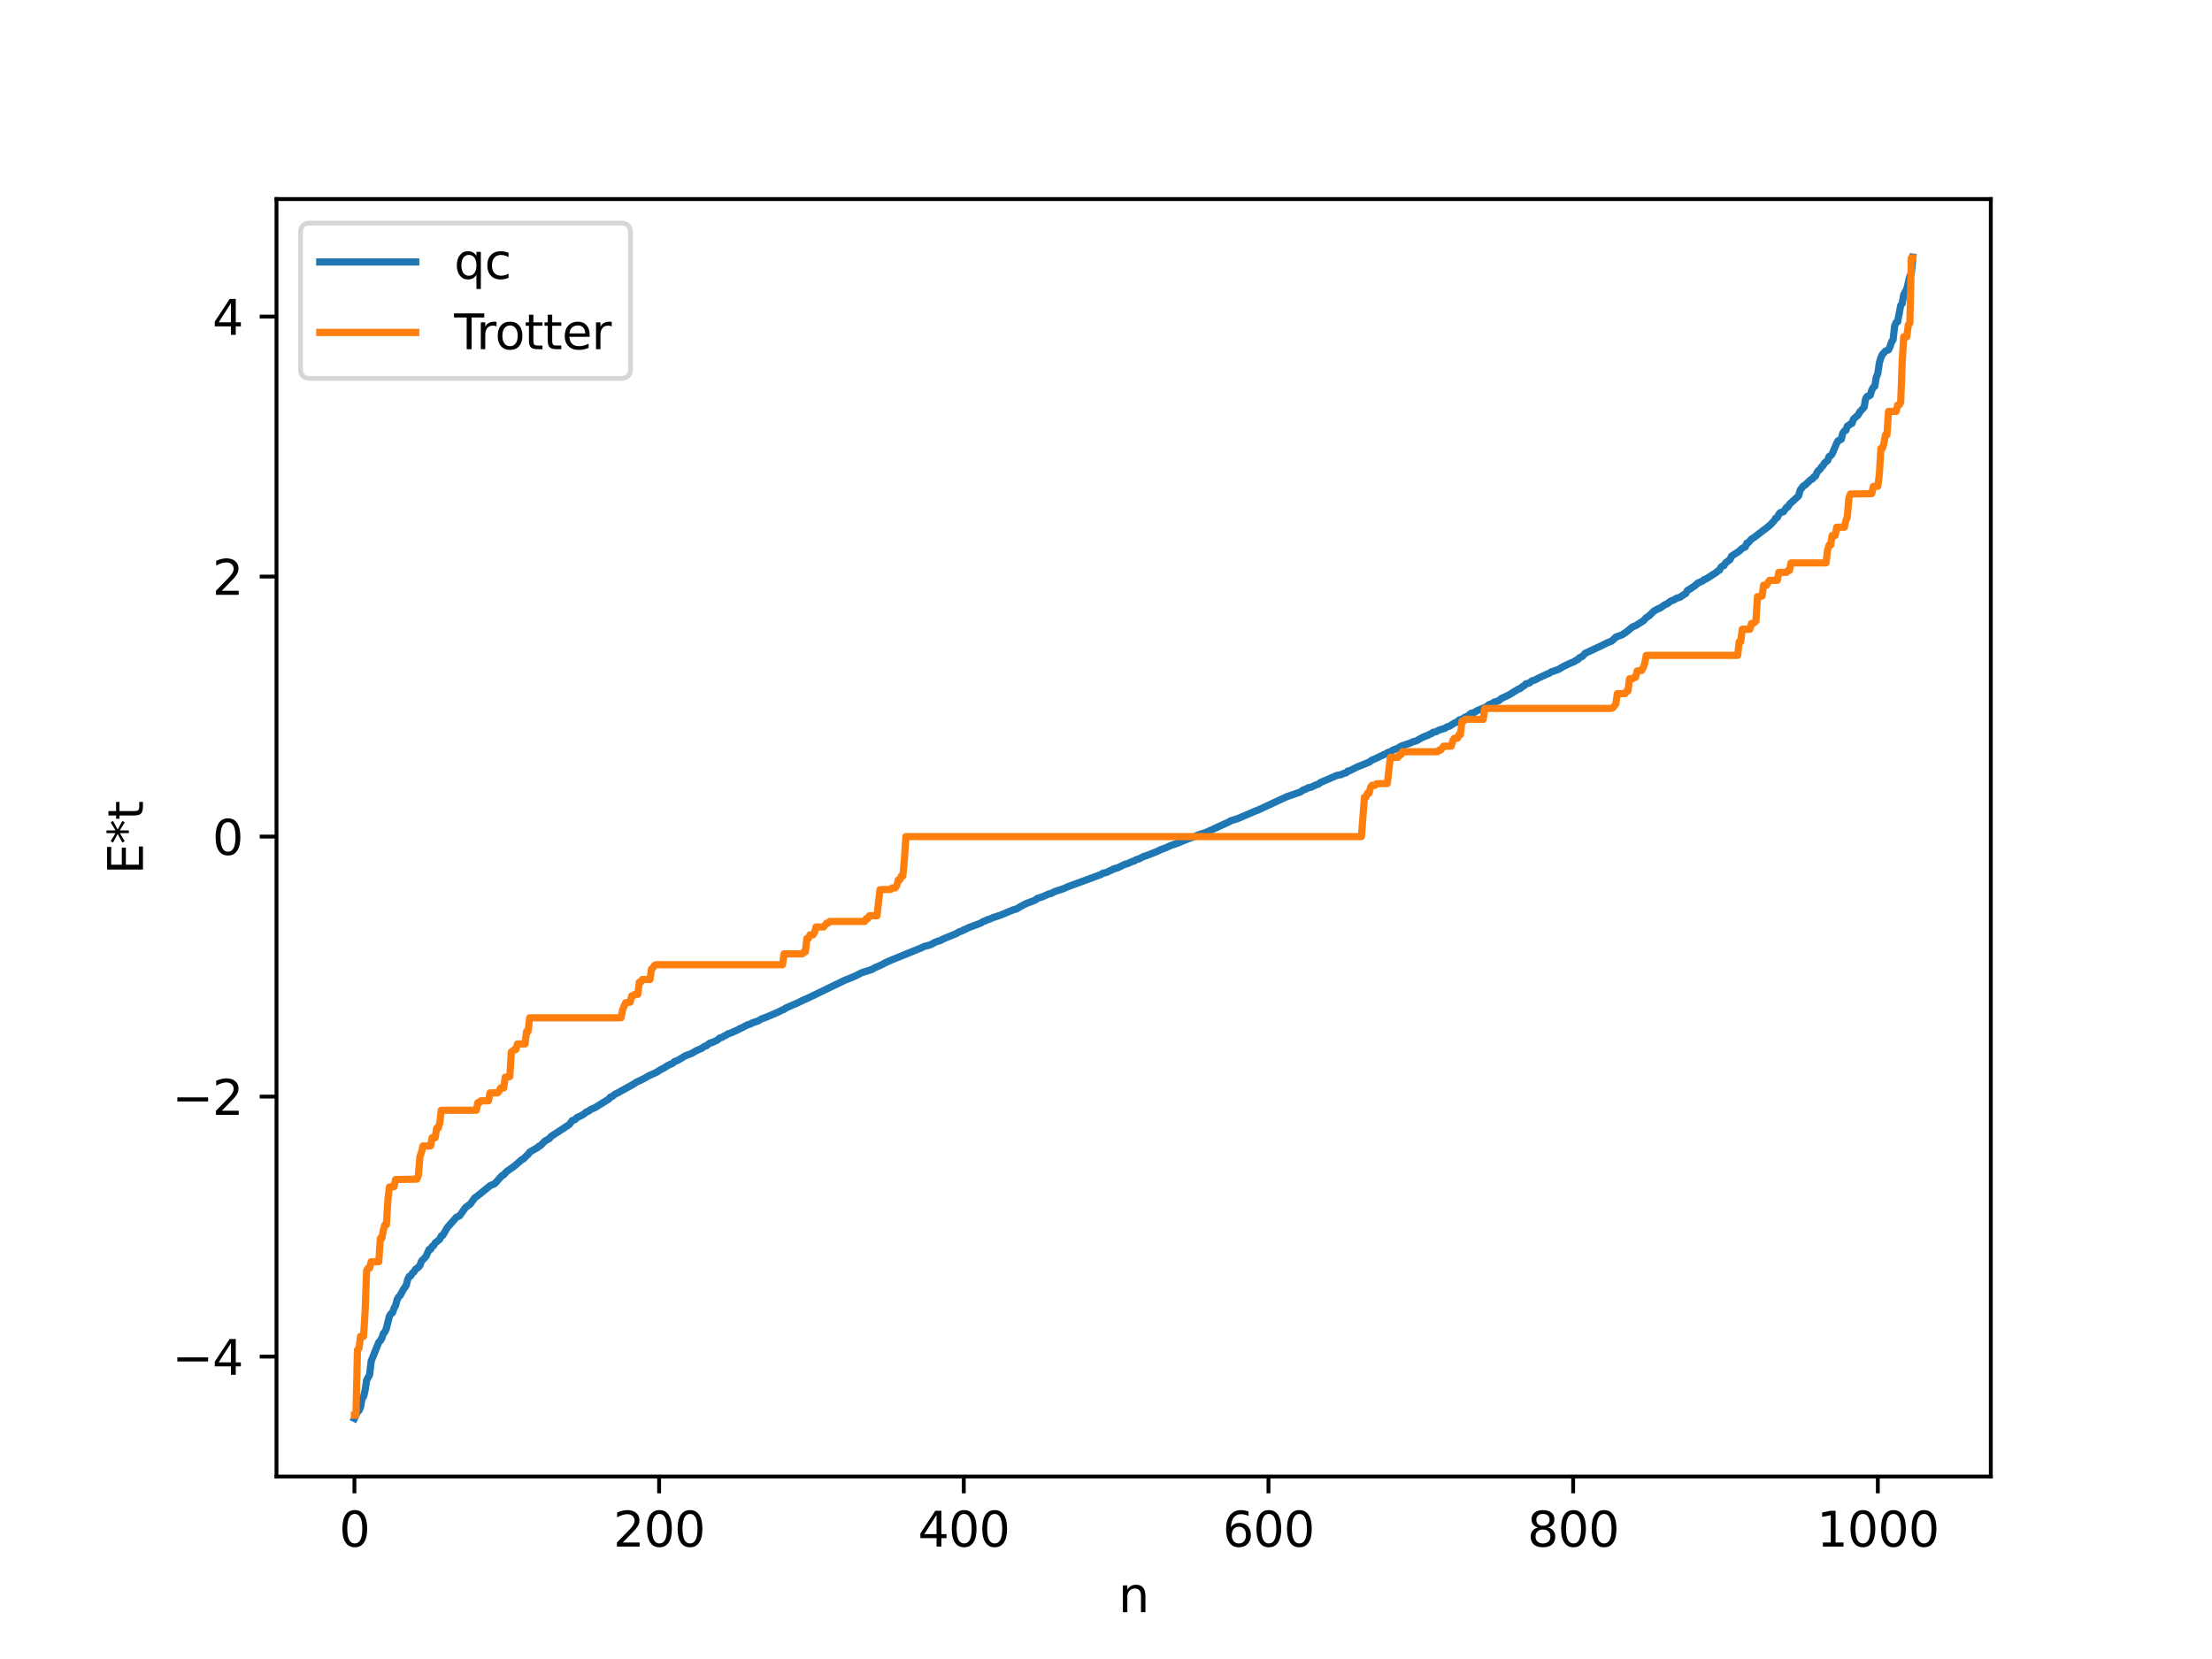 <?xml version="1.0" encoding="utf-8" standalone="no"?>
<!DOCTYPE svg PUBLIC "-//W3C//DTD SVG 1.1//EN"
  "http://www.w3.org/Graphics/SVG/1.1/DTD/svg11.dtd">
<svg xmlns:xlink="http://www.w3.org/1999/xlink" width="460.8pt" height="345.6pt" viewBox="0 0 460.8 345.6" xmlns="http://www.w3.org/2000/svg" version="1.1">
 <defs>
  <style type="text/css">*{stroke-linejoin: round; stroke-linecap: butt}</style>
 </defs>
 <g id="figure_1">
  <g id="patch_1">
   <path d="M 0 345.6 
L 460.8 345.6 
L 460.8 0 
L 0 0 
z
" style="fill: #ffffff"/>
  </g>
  <g id="axes_1">
   <g id="patch_2">
    <path d="M 57.6 307.584 
L 414.72 307.584 
L 414.72 41.472 
L 57.6 41.472 
z
" style="fill: #ffffff"/>
   </g>
   <g id="matplotlib.axis_1">
    <g id="xtick_1">
     <g id="line2d_1">
      <defs>
       <path id="m9df6933485" d="M 0 0 
L 0 3.5 
" style="stroke: #000000; stroke-width: 0.8"/>
      </defs>
      <g>
       <use xlink:href="#m9df6933485" x="73.833" y="307.584" style="stroke: #000000; stroke-width: 0.8"/>
      </g>
     </g>
     <g id="text_1">
      <!-- 0 -->
      <g transform="translate(70.651 322.182) scale(0.1 -0.1)">
       <defs>
        <path id="DejaVuSans-30" d="M 2034 4250 
Q 1547 4250 1301 3770 
Q 1056 3291 1056 2328 
Q 1056 1369 1301 889 
Q 1547 409 2034 409 
Q 2525 409 2770 889 
Q 3016 1369 3016 2328 
Q 3016 3291 2770 3770 
Q 2525 4250 2034 4250 
z
M 2034 4750 
Q 2819 4750 3233 4129 
Q 3647 3509 3647 2328 
Q 3647 1150 3233 529 
Q 2819 -91 2034 -91 
Q 1250 -91 836 529 
Q 422 1150 422 2328 
Q 422 3509 836 4129 
Q 1250 4750 2034 4750 
z
" transform="scale(0.016)"/>
       </defs>
       <use xlink:href="#DejaVuSans-30"/>
      </g>
     </g>
    </g>
    <g id="xtick_2">
     <g id="line2d_2">
      <g>
       <use xlink:href="#m9df6933485" x="137.304" y="307.584" style="stroke: #000000; stroke-width: 0.8"/>
      </g>
     </g>
     <g id="text_2">
      <!-- 200 -->
      <g transform="translate(127.76 322.182) scale(0.1 -0.1)">
       <defs>
        <path id="DejaVuSans-32" d="M 1228 531 
L 3431 531 
L 3431 0 
L 469 0 
L 469 531 
Q 828 903 1448 1529 
Q 2069 2156 2228 2338 
Q 2531 2678 2651 2914 
Q 2772 3150 2772 3378 
Q 2772 3750 2511 3984 
Q 2250 4219 1831 4219 
Q 1534 4219 1204 4116 
Q 875 4013 500 3803 
L 500 4441 
Q 881 4594 1212 4672 
Q 1544 4750 1819 4750 
Q 2544 4750 2975 4387 
Q 3406 4025 3406 3419 
Q 3406 3131 3298 2873 
Q 3191 2616 2906 2266 
Q 2828 2175 2409 1742 
Q 1991 1309 1228 531 
z
" transform="scale(0.016)"/>
       </defs>
       <use xlink:href="#DejaVuSans-32"/>
       <use xlink:href="#DejaVuSans-30" x="63.623"/>
       <use xlink:href="#DejaVuSans-30" x="127.246"/>
      </g>
     </g>
    </g>
    <g id="xtick_3">
     <g id="line2d_3">
      <g>
       <use xlink:href="#m9df6933485" x="200.775" y="307.584" style="stroke: #000000; stroke-width: 0.8"/>
      </g>
     </g>
     <g id="text_3">
      <!-- 400 -->
      <g transform="translate(191.231 322.182) scale(0.1 -0.1)">
       <defs>
        <path id="DejaVuSans-34" d="M 2419 4116 
L 825 1625 
L 2419 1625 
L 2419 4116 
z
M 2253 4666 
L 3047 4666 
L 3047 1625 
L 3713 1625 
L 3713 1100 
L 3047 1100 
L 3047 0 
L 2419 0 
L 2419 1100 
L 313 1100 
L 313 1709 
L 2253 4666 
z
" transform="scale(0.016)"/>
       </defs>
       <use xlink:href="#DejaVuSans-34"/>
       <use xlink:href="#DejaVuSans-30" x="63.623"/>
       <use xlink:href="#DejaVuSans-30" x="127.246"/>
      </g>
     </g>
    </g>
    <g id="xtick_4">
     <g id="line2d_4">
      <g>
       <use xlink:href="#m9df6933485" x="264.246" y="307.584" style="stroke: #000000; stroke-width: 0.8"/>
      </g>
     </g>
     <g id="text_4">
      <!-- 600 -->
      <g transform="translate(254.702 322.182) scale(0.1 -0.1)">
       <defs>
        <path id="DejaVuSans-36" d="M 2113 2584 
Q 1688 2584 1439 2293 
Q 1191 2003 1191 1497 
Q 1191 994 1439 701 
Q 1688 409 2113 409 
Q 2538 409 2786 701 
Q 3034 994 3034 1497 
Q 3034 2003 2786 2293 
Q 2538 2584 2113 2584 
z
M 3366 4563 
L 3366 3988 
Q 3128 4100 2886 4159 
Q 2644 4219 2406 4219 
Q 1781 4219 1451 3797 
Q 1122 3375 1075 2522 
Q 1259 2794 1537 2939 
Q 1816 3084 2150 3084 
Q 2853 3084 3261 2657 
Q 3669 2231 3669 1497 
Q 3669 778 3244 343 
Q 2819 -91 2113 -91 
Q 1303 -91 875 529 
Q 447 1150 447 2328 
Q 447 3434 972 4092 
Q 1497 4750 2381 4750 
Q 2619 4750 2861 4703 
Q 3103 4656 3366 4563 
z
" transform="scale(0.016)"/>
       </defs>
       <use xlink:href="#DejaVuSans-36"/>
       <use xlink:href="#DejaVuSans-30" x="63.623"/>
       <use xlink:href="#DejaVuSans-30" x="127.246"/>
      </g>
     </g>
    </g>
    <g id="xtick_5">
     <g id="line2d_5">
      <g>
       <use xlink:href="#m9df6933485" x="327.717" y="307.584" style="stroke: #000000; stroke-width: 0.8"/>
      </g>
     </g>
     <g id="text_5">
      <!-- 800 -->
      <g transform="translate(318.173 322.182) scale(0.1 -0.1)">
       <defs>
        <path id="DejaVuSans-38" d="M 2034 2216 
Q 1584 2216 1326 1975 
Q 1069 1734 1069 1313 
Q 1069 891 1326 650 
Q 1584 409 2034 409 
Q 2484 409 2743 651 
Q 3003 894 3003 1313 
Q 3003 1734 2745 1975 
Q 2488 2216 2034 2216 
z
M 1403 2484 
Q 997 2584 770 2862 
Q 544 3141 544 3541 
Q 544 4100 942 4425 
Q 1341 4750 2034 4750 
Q 2731 4750 3128 4425 
Q 3525 4100 3525 3541 
Q 3525 3141 3298 2862 
Q 3072 2584 2669 2484 
Q 3125 2378 3379 2068 
Q 3634 1759 3634 1313 
Q 3634 634 3220 271 
Q 2806 -91 2034 -91 
Q 1263 -91 848 271 
Q 434 634 434 1313 
Q 434 1759 690 2068 
Q 947 2378 1403 2484 
z
M 1172 3481 
Q 1172 3119 1398 2916 
Q 1625 2713 2034 2713 
Q 2441 2713 2670 2916 
Q 2900 3119 2900 3481 
Q 2900 3844 2670 4047 
Q 2441 4250 2034 4250 
Q 1625 4250 1398 4047 
Q 1172 3844 1172 3481 
z
" transform="scale(0.016)"/>
       </defs>
       <use xlink:href="#DejaVuSans-38"/>
       <use xlink:href="#DejaVuSans-30" x="63.623"/>
       <use xlink:href="#DejaVuSans-30" x="127.246"/>
      </g>
     </g>
    </g>
    <g id="xtick_6">
     <g id="line2d_6">
      <g>
       <use xlink:href="#m9df6933485" x="391.188" y="307.584" style="stroke: #000000; stroke-width: 0.8"/>
      </g>
     </g>
     <g id="text_6">
      <!-- 1000 -->
      <g transform="translate(378.463 322.182) scale(0.1 -0.1)">
       <defs>
        <path id="DejaVuSans-31" d="M 794 531 
L 1825 531 
L 1825 4091 
L 703 3866 
L 703 4441 
L 1819 4666 
L 2450 4666 
L 2450 531 
L 3481 531 
L 3481 0 
L 794 0 
L 794 531 
z
" transform="scale(0.016)"/>
       </defs>
       <use xlink:href="#DejaVuSans-31"/>
       <use xlink:href="#DejaVuSans-30" x="63.623"/>
       <use xlink:href="#DejaVuSans-30" x="127.246"/>
       <use xlink:href="#DejaVuSans-30" x="190.869"/>
      </g>
     </g>
    </g>
    <g id="text_7">
     <!-- n -->
     <g transform="translate(232.991 335.861) scale(0.1 -0.1)">
      <defs>
       <path id="DejaVuSans-6e" d="M 3513 2113 
L 3513 0 
L 2938 0 
L 2938 2094 
Q 2938 2591 2744 2837 
Q 2550 3084 2163 3084 
Q 1697 3084 1428 2787 
Q 1159 2491 1159 1978 
L 1159 0 
L 581 0 
L 581 3500 
L 1159 3500 
L 1159 2956 
Q 1366 3272 1645 3428 
Q 1925 3584 2291 3584 
Q 2894 3584 3203 3211 
Q 3513 2838 3513 2113 
z
" transform="scale(0.016)"/>
      </defs>
      <use xlink:href="#DejaVuSans-6e"/>
     </g>
    </g>
   </g>
   <g id="matplotlib.axis_2">
    <g id="ytick_1">
     <g id="line2d_7">
      <defs>
       <path id="mddae1ebf29" d="M 0 0 
L -3.5 0 
" style="stroke: #000000; stroke-width: 0.8"/>
      </defs>
      <g>
       <use xlink:href="#mddae1ebf29" x="57.6" y="282.603" style="stroke: #000000; stroke-width: 0.8"/>
      </g>
     </g>
     <g id="text_8">
      <!-- −4 -->
      <g transform="translate(35.858 286.402) scale(0.1 -0.1)">
       <defs>
        <path id="DejaVuSans-2212" d="M 678 2272 
L 4684 2272 
L 4684 1741 
L 678 1741 
L 678 2272 
z
" transform="scale(0.016)"/>
       </defs>
       <use xlink:href="#DejaVuSans-2212"/>
       <use xlink:href="#DejaVuSans-34" x="83.789"/>
      </g>
     </g>
    </g>
    <g id="ytick_2">
     <g id="line2d_8">
      <g>
       <use xlink:href="#mddae1ebf29" x="57.6" y="228.439" style="stroke: #000000; stroke-width: 0.8"/>
      </g>
     </g>
     <g id="text_9">
      <!-- −2 -->
      <g transform="translate(35.858 232.238) scale(0.1 -0.1)">
       <use xlink:href="#DejaVuSans-2212"/>
       <use xlink:href="#DejaVuSans-32" x="83.789"/>
      </g>
     </g>
    </g>
    <g id="ytick_3">
     <g id="line2d_9">
      <g>
       <use xlink:href="#mddae1ebf29" x="57.6" y="174.275" style="stroke: #000000; stroke-width: 0.8"/>
      </g>
     </g>
     <g id="text_10">
      <!-- 0 -->
      <g transform="translate(44.237 178.074) scale(0.1 -0.1)">
       <use xlink:href="#DejaVuSans-30"/>
      </g>
     </g>
    </g>
    <g id="ytick_4">
     <g id="line2d_10">
      <g>
       <use xlink:href="#mddae1ebf29" x="57.6" y="120.111" style="stroke: #000000; stroke-width: 0.8"/>
      </g>
     </g>
     <g id="text_11">
      <!-- 2 -->
      <g transform="translate(44.237 123.91) scale(0.1 -0.1)">
       <use xlink:href="#DejaVuSans-32"/>
      </g>
     </g>
    </g>
    <g id="ytick_5">
     <g id="line2d_11">
      <g>
       <use xlink:href="#mddae1ebf29" x="57.6" y="65.947" style="stroke: #000000; stroke-width: 0.8"/>
      </g>
     </g>
     <g id="text_12">
      <!-- 4 -->
      <g transform="translate(44.237 69.746) scale(0.1 -0.1)">
       <use xlink:href="#DejaVuSans-34"/>
      </g>
     </g>
    </g>
    <g id="text_13">
     <!-- E*t -->
     <g transform="translate(29.778 182.148) rotate(-90) scale(0.1 -0.1)">
      <defs>
       <path id="DejaVuSans-45" d="M 628 4666 
L 3578 4666 
L 3578 4134 
L 1259 4134 
L 1259 2753 
L 3481 2753 
L 3481 2222 
L 1259 2222 
L 1259 531 
L 3634 531 
L 3634 0 
L 628 0 
L 628 4666 
z
" transform="scale(0.016)"/>
       <path id="DejaVuSans-2a" d="M 3009 3897 
L 1888 3291 
L 3009 2681 
L 2828 2375 
L 1778 3009 
L 1778 1831 
L 1422 1831 
L 1422 3009 
L 372 2375 
L 191 2681 
L 1313 3291 
L 191 3897 
L 372 4206 
L 1422 3572 
L 1422 4750 
L 1778 4750 
L 1778 3572 
L 2828 4206 
L 3009 3897 
z
" transform="scale(0.016)"/>
       <path id="DejaVuSans-74" d="M 1172 4494 
L 1172 3500 
L 2356 3500 
L 2356 3053 
L 1172 3053 
L 1172 1153 
Q 1172 725 1289 603 
Q 1406 481 1766 481 
L 2356 481 
L 2356 0 
L 1766 0 
Q 1100 0 847 248 
Q 594 497 594 1153 
L 594 3053 
L 172 3053 
L 172 3500 
L 594 3500 
L 594 4494 
L 1172 4494 
z
" transform="scale(0.016)"/>
      </defs>
      <use xlink:href="#DejaVuSans-45"/>
      <use xlink:href="#DejaVuSans-2a" x="63.184"/>
      <use xlink:href="#DejaVuSans-74" x="113.184"/>
     </g>
    </g>
   </g>
   <g id="line2d_12">
    <path d="M 73.833 295.488 
L 74.467 294.126 
L 74.785 293.855 
L 75.102 293.147 
L 75.42 291.368 
L 75.737 290.935 
L 76.054 289.649 
L 76.372 287.518 
L 77.006 286.37 
L 77.324 283.555 
L 78.91 279.602 
L 79.228 279.298 
L 79.545 278.769 
L 79.862 277.794 
L 80.18 277.467 
L 80.497 276.679 
L 81.132 274.16 
L 81.449 273.668 
L 81.767 273.474 
L 82.084 272.515 
L 82.401 271.99 
L 82.719 270.751 
L 83.036 270.166 
L 83.353 269.906 
L 83.988 268.681 
L 84.623 267.788 
L 84.94 266.498 
L 85.258 265.89 
L 85.575 265.784 
L 85.892 265.227 
L 86.21 265.009 
L 86.527 264.441 
L 87.162 263.99 
L 87.479 263.628 
L 87.796 262.719 
L 88.431 262.075 
L 88.748 261.728 
L 89.383 260.288 
L 89.7 260.255 
L 90.018 259.663 
L 90.335 259.492 
L 90.653 258.915 
L 91.605 258.168 
L 91.922 257.48 
L 92.239 257.357 
L 93.191 255.709 
L 95.096 253.556 
L 95.73 253.298 
L 97 251.506 
L 97.952 250.832 
L 98.904 249.534 
L 99.539 249.077 
L 101.76 247.281 
L 102.077 247 
L 103.029 246.608 
L 104.616 244.859 
L 104.934 244.743 
L 105.568 244.022 
L 106.52 243.374 
L 107.155 242.917 
L 108.742 241.536 
L 109.059 241.422 
L 109.694 240.734 
L 110.011 240.499 
L 110.329 240.014 
L 111.598 239.268 
L 111.915 239.132 
L 112.233 238.793 
L 112.55 238.687 
L 113.502 237.716 
L 114.454 237.172 
L 114.772 236.757 
L 118.58 234.271 
L 119.215 233.429 
L 119.849 233.196 
L 120.167 232.82 
L 121.119 232.384 
L 121.753 231.997 
L 122.071 231.67 
L 122.705 231.424 
L 123.023 231.123 
L 123.975 230.733 
L 125.562 229.737 
L 126.831 228.948 
L 127.148 228.548 
L 127.466 228.466 
L 128.1 227.944 
L 128.735 227.636 
L 131.909 225.884 
L 132.543 225.454 
L 134.13 224.703 
L 135.082 224.138 
L 136.669 223.425 
L 137.621 222.83 
L 138.256 222.511 
L 139.208 221.913 
L 140.16 221.488 
L 140.477 221.155 
L 141.112 220.928 
L 142.064 220.381 
L 142.699 219.966 
L 143.651 219.605 
L 143.968 219.51 
L 144.92 218.946 
L 146.19 218.375 
L 146.824 217.932 
L 147.142 217.87 
L 147.777 217.345 
L 148.411 217.147 
L 149.046 216.842 
L 149.363 216.724 
L 149.998 216.187 
L 150.315 216.151 
L 150.95 215.77 
L 151.267 215.655 
L 151.585 215.381 
L 152.22 215.205 
L 153.172 214.765 
L 153.806 214.494 
L 154.124 214.252 
L 154.441 214.179 
L 155.71 213.489 
L 156.345 213.319 
L 156.662 213.101 
L 157.932 212.684 
L 158.567 212.283 
L 159.519 211.94 
L 160.788 211.403 
L 162.058 210.858 
L 163.01 210.381 
L 163.327 210.294 
L 163.644 210.008 
L 166.183 208.908 
L 167.453 208.285 
L 168.405 207.873 
L 176.021 204.187 
L 176.973 203.818 
L 178.243 203.286 
L 179.512 202.635 
L 181.734 201.922 
L 182.051 201.691 
L 182.686 201.411 
L 183.638 200.987 
L 184.59 200.481 
L 185.859 199.928 
L 191.889 197.472 
L 192.524 197.162 
L 193.793 196.834 
L 194.745 196.313 
L 195.38 196.062 
L 195.697 196.012 
L 196.649 195.531 
L 199.188 194.494 
L 199.823 194.117 
L 200.458 193.91 
L 200.775 193.671 
L 201.092 193.594 
L 201.727 193.263 
L 204.266 192.319 
L 204.9 191.908 
L 205.218 191.865 
L 205.535 191.649 
L 206.17 191.467 
L 206.805 191.17 
L 208.391 190.66 
L 209.026 190.394 
L 210.93 189.59 
L 211.565 189.407 
L 211.882 189.3 
L 212.517 188.882 
L 213.786 188.216 
L 214.421 187.991 
L 215.373 187.62 
L 215.691 187.505 
L 216.008 187.197 
L 217.277 186.769 
L 218.547 186.197 
L 218.864 186.162 
L 219.816 185.692 
L 220.451 185.483 
L 221.72 185.061 
L 222.355 184.752 
L 228.385 182.534 
L 229.02 182.291 
L 229.337 182.196 
L 229.654 181.938 
L 230.606 181.706 
L 231.241 181.359 
L 231.558 181.283 
L 231.876 181.042 
L 232.193 180.997 
L 232.51 180.828 
L 232.828 180.793 
L 234.415 180.004 
L 234.732 179.98 
L 236.001 179.409 
L 236.319 179.349 
L 236.636 179.105 
L 237.271 178.922 
L 237.905 178.595 
L 238.223 178.423 
L 238.858 178.235 
L 239.492 177.982 
L 241.079 177.359 
L 241.714 177.031 
L 242.666 176.681 
L 243.935 176.12 
L 245.522 175.567 
L 246.157 175.293 
L 247.743 174.665 
L 249.013 174.188 
L 249.648 173.911 
L 251.234 173.403 
L 255.995 171.229 
L 256.312 171.009 
L 256.947 170.813 
L 257.899 170.508 
L 261.39 169.004 
L 262.024 168.767 
L 268.054 165.968 
L 268.689 165.757 
L 270.91 164.978 
L 271.545 164.523 
L 271.862 164.477 
L 272.497 164.114 
L 273.132 163.994 
L 274.084 163.543 
L 274.719 163.322 
L 275.036 163.025 
L 277.258 162.074 
L 278.527 161.524 
L 279.479 161.35 
L 279.796 161.144 
L 280.431 160.995 
L 280.748 160.626 
L 281.066 160.61 
L 282.653 159.8 
L 285.191 158.782 
L 285.826 158.326 
L 286.461 158.07 
L 288.365 157.15 
L 288.682 157.078 
L 289 156.812 
L 289.634 156.599 
L 290.269 156.212 
L 291.221 155.85 
L 291.856 155.443 
L 293.76 154.801 
L 294.395 154.503 
L 295.029 154.35 
L 295.981 153.803 
L 296.934 153.341 
L 297.251 153.281 
L 297.886 152.921 
L 298.203 152.843 
L 298.52 152.559 
L 299.155 152.429 
L 299.79 152.093 
L 301.059 151.687 
L 301.377 151.462 
L 302.011 151.248 
L 302.963 150.628 
L 303.598 150.365 
L 303.915 150.025 
L 304.867 149.666 
L 305.185 149.384 
L 305.502 149.317 
L 306.137 148.857 
L 306.454 148.592 
L 307.089 148.448 
L 307.724 148.038 
L 309.628 147.251 
L 310.262 146.743 
L 310.897 146.567 
L 311.215 146.275 
L 312.167 145.998 
L 312.801 145.482 
L 314.388 144.739 
L 316.292 143.555 
L 316.61 143.477 
L 317.244 142.975 
L 317.562 142.816 
L 317.879 142.445 
L 318.514 142.326 
L 319.148 141.825 
L 319.783 141.644 
L 320.418 141.295 
L 322.322 140.402 
L 322.639 140.296 
L 323.274 139.896 
L 323.591 139.852 
L 324.226 139.582 
L 324.543 139.518 
L 325.813 138.766 
L 327.082 138.173 
L 328.034 137.789 
L 328.352 137.52 
L 328.669 137.42 
L 328.986 137.048 
L 329.621 136.746 
L 330.256 136.072 
L 333.112 134.751 
L 335.016 133.823 
L 335.651 133.6 
L 336.286 133.065 
L 336.603 132.719 
L 337.872 132.26 
L 338.824 131.635 
L 340.094 130.583 
L 340.729 130.342 
L 341.998 129.54 
L 342.315 129.345 
L 342.95 128.665 
L 343.585 128.252 
L 344.537 127.293 
L 345.489 126.775 
L 345.806 126.687 
L 346.758 126.016 
L 347.393 125.722 
L 348.028 125.217 
L 348.662 125 
L 349.297 124.609 
L 349.932 124.444 
L 350.884 123.798 
L 351.201 123.609 
L 351.519 123.015 
L 352.153 122.643 
L 353.105 121.99 
L 353.74 121.431 
L 354.692 121.03 
L 355.01 120.711 
L 355.327 120.654 
L 357.548 119.235 
L 357.866 118.933 
L 358.183 118.793 
L 358.5 118.171 
L 358.818 117.908 
L 359.135 117.828 
L 359.453 117.258 
L 360.405 116.554 
L 360.722 115.843 
L 362.309 114.818 
L 362.943 114.21 
L 363.578 113.941 
L 363.896 113.148 
L 364.213 113.039 
L 364.848 112.308 
L 365.482 111.909 
L 368.656 109.465 
L 369.608 108.462 
L 369.925 107.912 
L 370.243 107.83 
L 370.56 107.152 
L 370.877 106.765 
L 371.512 106.622 
L 372.147 105.715 
L 372.464 105.602 
L 372.781 105.039 
L 374.686 103.292 
L 375.003 102.107 
L 375.638 101.269 
L 375.955 101.105 
L 377.224 99.923 
L 377.542 99.793 
L 377.859 99.338 
L 378.177 99.213 
L 378.494 98.466 
L 378.811 98.014 
L 379.129 97.802 
L 379.446 97.273 
L 379.763 97.012 
L 380.081 96.437 
L 380.715 95.96 
L 381.033 95.1 
L 381.35 94.931 
L 381.667 94.563 
L 382.62 92.324 
L 382.937 91.8 
L 383.572 91.512 
L 383.889 90.218 
L 384.206 89.79 
L 384.524 89.651 
L 384.841 88.751 
L 385.158 88.61 
L 385.476 88.305 
L 385.793 88.205 
L 386.11 87.314 
L 387.062 86.474 
L 387.38 85.876 
L 388.332 84.82 
L 388.649 83.035 
L 388.967 82.57 
L 389.284 82.533 
L 389.601 82.333 
L 389.919 81.285 
L 390.236 80.701 
L 390.553 80.471 
L 390.871 78.56 
L 391.188 77.781 
L 391.505 75.586 
L 391.823 74.489 
L 392.14 73.838 
L 392.775 73.136 
L 393.41 72.878 
L 393.727 72.224 
L 394.044 71.241 
L 394.362 70.788 
L 394.679 67.96 
L 394.996 67.169 
L 395.314 67.018 
L 395.948 63.636 
L 396.266 63.224 
L 396.583 61.371 
L 397.218 60.207 
L 397.853 57.545 
L 398.17 56.927 
L 398.487 53.568 
L 398.487 53.568 
" clip-path="url(#p5553c930a0)" style="fill: none; stroke: #1f77b4; stroke-width: 1.5; stroke-linecap: square"/>
   </g>
   <g id="line2d_13">
    <path d="M 73.833 294.826 
L 74.15 294.826 
L 74.467 281.213 
L 74.785 280.886 
L 75.102 278.385 
L 75.737 278.385 
L 76.054 273.292 
L 76.372 264.694 
L 76.689 264.166 
L 77.006 264.166 
L 77.324 262.836 
L 78.91 262.836 
L 79.228 257.985 
L 79.545 257.985 
L 79.862 256.229 
L 80.18 255.144 
L 80.497 255.144 
L 80.815 249.78 
L 81.132 247.255 
L 82.084 247.212 
L 82.401 245.717 
L 86.844 245.633 
L 87.162 244.814 
L 87.479 240.927 
L 87.796 240.068 
L 88.114 238.723 
L 89.7 238.723 
L 90.018 237.003 
L 90.653 237.003 
L 90.97 235.006 
L 91.287 235.006 
L 91.605 233.966 
L 91.922 231.29 
L 99.221 231.29 
L 99.539 229.695 
L 99.856 229.695 
L 100.173 229.318 
L 101.76 229.318 
L 102.077 227.665 
L 103.664 227.665 
L 103.981 227.292 
L 104.299 226.648 
L 104.934 226.648 
L 105.251 224.381 
L 105.568 224.381 
L 106.203 224.267 
L 106.52 219.152 
L 107.155 218.646 
L 107.472 218.646 
L 107.79 217.468 
L 109.377 217.468 
L 109.694 214.883 
L 110.011 214.883 
L 110.329 212.028 
L 129.37 212.028 
L 129.687 210.405 
L 130.322 208.878 
L 131.274 208.781 
L 131.591 207.454 
L 131.909 207.454 
L 132.226 207.15 
L 132.861 207.15 
L 133.178 204.595 
L 133.496 204.595 
L 133.813 204.059 
L 135.4 204.059 
L 135.717 201.88 
L 136.034 201.586 
L 136.352 201.094 
L 136.669 200.97 
L 163.01 200.97 
L 163.327 198.708 
L 167.135 198.708 
L 167.453 198.295 
L 167.77 198.295 
L 168.087 195.495 
L 168.405 195.495 
L 168.722 194.748 
L 169.357 194.748 
L 169.674 194.266 
L 169.991 193.111 
L 171.578 193.111 
L 172.213 192.297 
L 172.53 192.297 
L 172.848 191.951 
L 180.147 191.951 
L 180.464 191.357 
L 180.781 191.357 
L 181.099 190.773 
L 182.686 190.773 
L 183.32 185.332 
L 185.542 185.284 
L 185.859 184.968 
L 186.494 184.968 
L 186.811 184.49 
L 187.129 183.294 
L 187.446 183.294 
L 187.763 182.483 
L 188.081 182.483 
L 188.398 179.1 
L 188.715 174.275 
L 283.605 174.275 
L 284.239 166.067 
L 284.557 166.067 
L 284.874 165.256 
L 285.191 165.256 
L 285.509 164.06 
L 285.826 163.582 
L 286.461 163.582 
L 286.778 163.266 
L 289 163.218 
L 289.634 157.777 
L 291.221 157.777 
L 291.539 157.193 
L 291.856 157.193 
L 292.173 156.599 
L 299.472 156.599 
L 299.79 156.253 
L 300.107 156.253 
L 300.742 155.439 
L 302.329 155.439 
L 302.646 154.284 
L 302.963 153.802 
L 303.598 153.802 
L 303.915 153.055 
L 304.233 153.055 
L 304.55 150.255 
L 304.867 150.255 
L 305.185 149.842 
L 308.993 149.842 
L 309.31 147.58 
L 335.651 147.58 
L 335.968 147.456 
L 336.603 146.67 
L 336.92 144.491 
L 338.507 144.491 
L 338.824 143.955 
L 339.142 143.955 
L 339.459 141.4 
L 340.094 141.4 
L 340.411 141.096 
L 340.729 141.096 
L 341.046 139.769 
L 341.681 139.672 
L 341.998 139.672 
L 342.315 139.081 
L 342.633 138.145 
L 342.95 136.523 
L 361.991 136.522 
L 362.309 133.667 
L 362.626 133.667 
L 362.943 131.082 
L 364.53 131.082 
L 364.848 129.904 
L 365.165 129.904 
L 365.8 129.398 
L 366.117 124.283 
L 366.434 124.283 
L 367.069 124.169 
L 367.386 121.902 
L 368.021 121.902 
L 368.339 121.258 
L 368.656 120.885 
L 370.243 120.885 
L 370.56 119.232 
L 372.147 119.232 
L 372.464 118.855 
L 372.781 118.855 
L 373.099 117.26 
L 380.398 117.26 
L 380.715 114.584 
L 381.033 113.544 
L 381.35 113.544 
L 381.667 111.547 
L 382.302 111.547 
L 382.62 109.827 
L 384.206 109.827 
L 384.524 108.482 
L 384.841 107.623 
L 385.158 103.736 
L 385.476 102.917 
L 389.919 102.833 
L 390.236 101.338 
L 391.188 101.295 
L 391.505 98.77 
L 391.823 93.406 
L 392.14 93.406 
L 392.458 92.321 
L 392.775 90.565 
L 393.092 90.565 
L 393.41 85.714 
L 394.996 85.714 
L 395.314 84.384 
L 395.631 84.384 
L 395.948 83.856 
L 396.266 75.258 
L 396.583 70.165 
L 397.218 70.165 
L 397.535 67.664 
L 397.853 67.337 
L 398.17 53.724 
L 398.487 53.724 
L 398.487 53.724 
" clip-path="url(#p5553c930a0)" style="fill: none; stroke: #ff7f0e; stroke-width: 1.5; stroke-linecap: square"/>
   </g>
   <g id="patch_3">
    <path d="M 57.6 307.584 
L 57.6 41.472 
" style="fill: none; stroke: #000000; stroke-width: 0.8; stroke-linejoin: miter; stroke-linecap: square"/>
   </g>
   <g id="patch_4">
    <path d="M 414.72 307.584 
L 414.72 41.472 
" style="fill: none; stroke: #000000; stroke-width: 0.8; stroke-linejoin: miter; stroke-linecap: square"/>
   </g>
   <g id="patch_5">
    <path d="M 57.6 307.584 
L 414.72 307.584 
" style="fill: none; stroke: #000000; stroke-width: 0.8; stroke-linejoin: miter; stroke-linecap: square"/>
   </g>
   <g id="patch_6">
    <path d="M 57.6 41.472 
L 414.72 41.472 
" style="fill: none; stroke: #000000; stroke-width: 0.8; stroke-linejoin: miter; stroke-linecap: square"/>
   </g>
   <g id="legend_1">
    <g id="patch_7">
     <path d="M 64.6 78.828 
L 129.342 78.828 
Q 131.342 78.828 131.342 76.828 
L 131.342 48.472 
Q 131.342 46.472 129.342 46.472 
L 64.6 46.472 
Q 62.6 46.472 62.6 48.472 
L 62.6 76.828 
Q 62.6 78.828 64.6 78.828 
z
" style="fill: #ffffff; opacity: 0.8; stroke: #cccccc; stroke-linejoin: miter"/>
    </g>
    <g id="line2d_14">
     <path d="M 66.6 54.57 
L 76.6 54.57 
L 86.6 54.57 
" style="fill: none; stroke: #1f77b4; stroke-width: 1.5; stroke-linecap: square"/>
    </g>
    <g id="text_14">
     <!-- qc -->
     <g transform="translate(94.6 58.07) scale(0.1 -0.1)">
      <defs>
       <path id="DejaVuSans-71" d="M 947 1747 
Q 947 1113 1208 752 
Q 1469 391 1925 391 
Q 2381 391 2643 752 
Q 2906 1113 2906 1747 
Q 2906 2381 2643 2742 
Q 2381 3103 1925 3103 
Q 1469 3103 1208 2742 
Q 947 2381 947 1747 
z
M 2906 525 
Q 2725 213 2448 61 
Q 2172 -91 1784 -91 
Q 1150 -91 751 415 
Q 353 922 353 1747 
Q 353 2572 751 3078 
Q 1150 3584 1784 3584 
Q 2172 3584 2448 3432 
Q 2725 3281 2906 2969 
L 2906 3500 
L 3481 3500 
L 3481 -1331 
L 2906 -1331 
L 2906 525 
z
" transform="scale(0.016)"/>
       <path id="DejaVuSans-63" d="M 3122 3366 
L 3122 2828 
Q 2878 2963 2633 3030 
Q 2388 3097 2138 3097 
Q 1578 3097 1268 2742 
Q 959 2388 959 1747 
Q 959 1106 1268 751 
Q 1578 397 2138 397 
Q 2388 397 2633 464 
Q 2878 531 3122 666 
L 3122 134 
Q 2881 22 2623 -34 
Q 2366 -91 2075 -91 
Q 1284 -91 818 406 
Q 353 903 353 1747 
Q 353 2603 823 3093 
Q 1294 3584 2113 3584 
Q 2378 3584 2631 3529 
Q 2884 3475 3122 3366 
z
" transform="scale(0.016)"/>
      </defs>
      <use xlink:href="#DejaVuSans-71"/>
      <use xlink:href="#DejaVuSans-63" x="63.477"/>
     </g>
    </g>
    <g id="line2d_15">
     <path d="M 66.6 69.249 
L 76.6 69.249 
L 86.6 69.249 
" style="fill: none; stroke: #ff7f0e; stroke-width: 1.5; stroke-linecap: square"/>
    </g>
    <g id="text_15">
     <!-- Trotter -->
     <g transform="translate(94.6 72.749) scale(0.1 -0.1)">
      <defs>
       <path id="DejaVuSans-54" d="M -19 4666 
L 3928 4666 
L 3928 4134 
L 2272 4134 
L 2272 0 
L 1638 0 
L 1638 4134 
L -19 4134 
L -19 4666 
z
" transform="scale(0.016)"/>
       <path id="DejaVuSans-72" d="M 2631 2963 
Q 2534 3019 2420 3045 
Q 2306 3072 2169 3072 
Q 1681 3072 1420 2755 
Q 1159 2438 1159 1844 
L 1159 0 
L 581 0 
L 581 3500 
L 1159 3500 
L 1159 2956 
Q 1341 3275 1631 3429 
Q 1922 3584 2338 3584 
Q 2397 3584 2469 3576 
Q 2541 3569 2628 3553 
L 2631 2963 
z
" transform="scale(0.016)"/>
       <path id="DejaVuSans-6f" d="M 1959 3097 
Q 1497 3097 1228 2736 
Q 959 2375 959 1747 
Q 959 1119 1226 758 
Q 1494 397 1959 397 
Q 2419 397 2687 759 
Q 2956 1122 2956 1747 
Q 2956 2369 2687 2733 
Q 2419 3097 1959 3097 
z
M 1959 3584 
Q 2709 3584 3137 3096 
Q 3566 2609 3566 1747 
Q 3566 888 3137 398 
Q 2709 -91 1959 -91 
Q 1206 -91 779 398 
Q 353 888 353 1747 
Q 353 2609 779 3096 
Q 1206 3584 1959 3584 
z
" transform="scale(0.016)"/>
       <path id="DejaVuSans-65" d="M 3597 1894 
L 3597 1613 
L 953 1613 
Q 991 1019 1311 708 
Q 1631 397 2203 397 
Q 2534 397 2845 478 
Q 3156 559 3463 722 
L 3463 178 
Q 3153 47 2828 -22 
Q 2503 -91 2169 -91 
Q 1331 -91 842 396 
Q 353 884 353 1716 
Q 353 2575 817 3079 
Q 1281 3584 2069 3584 
Q 2775 3584 3186 3129 
Q 3597 2675 3597 1894 
z
M 3022 2063 
Q 3016 2534 2758 2815 
Q 2500 3097 2075 3097 
Q 1594 3097 1305 2825 
Q 1016 2553 972 2059 
L 3022 2063 
z
" transform="scale(0.016)"/>
      </defs>
      <use xlink:href="#DejaVuSans-54"/>
      <use xlink:href="#DejaVuSans-72" x="46.334"/>
      <use xlink:href="#DejaVuSans-6f" x="85.197"/>
      <use xlink:href="#DejaVuSans-74" x="146.379"/>
      <use xlink:href="#DejaVuSans-74" x="185.588"/>
      <use xlink:href="#DejaVuSans-65" x="224.797"/>
      <use xlink:href="#DejaVuSans-72" x="286.32"/>
     </g>
    </g>
   </g>
  </g>
 </g>
 <defs>
  <clipPath id="p5553c930a0">
   <rect x="57.6" y="41.472" width="357.12" height="266.112"/>
  </clipPath>
 </defs>
</svg>
